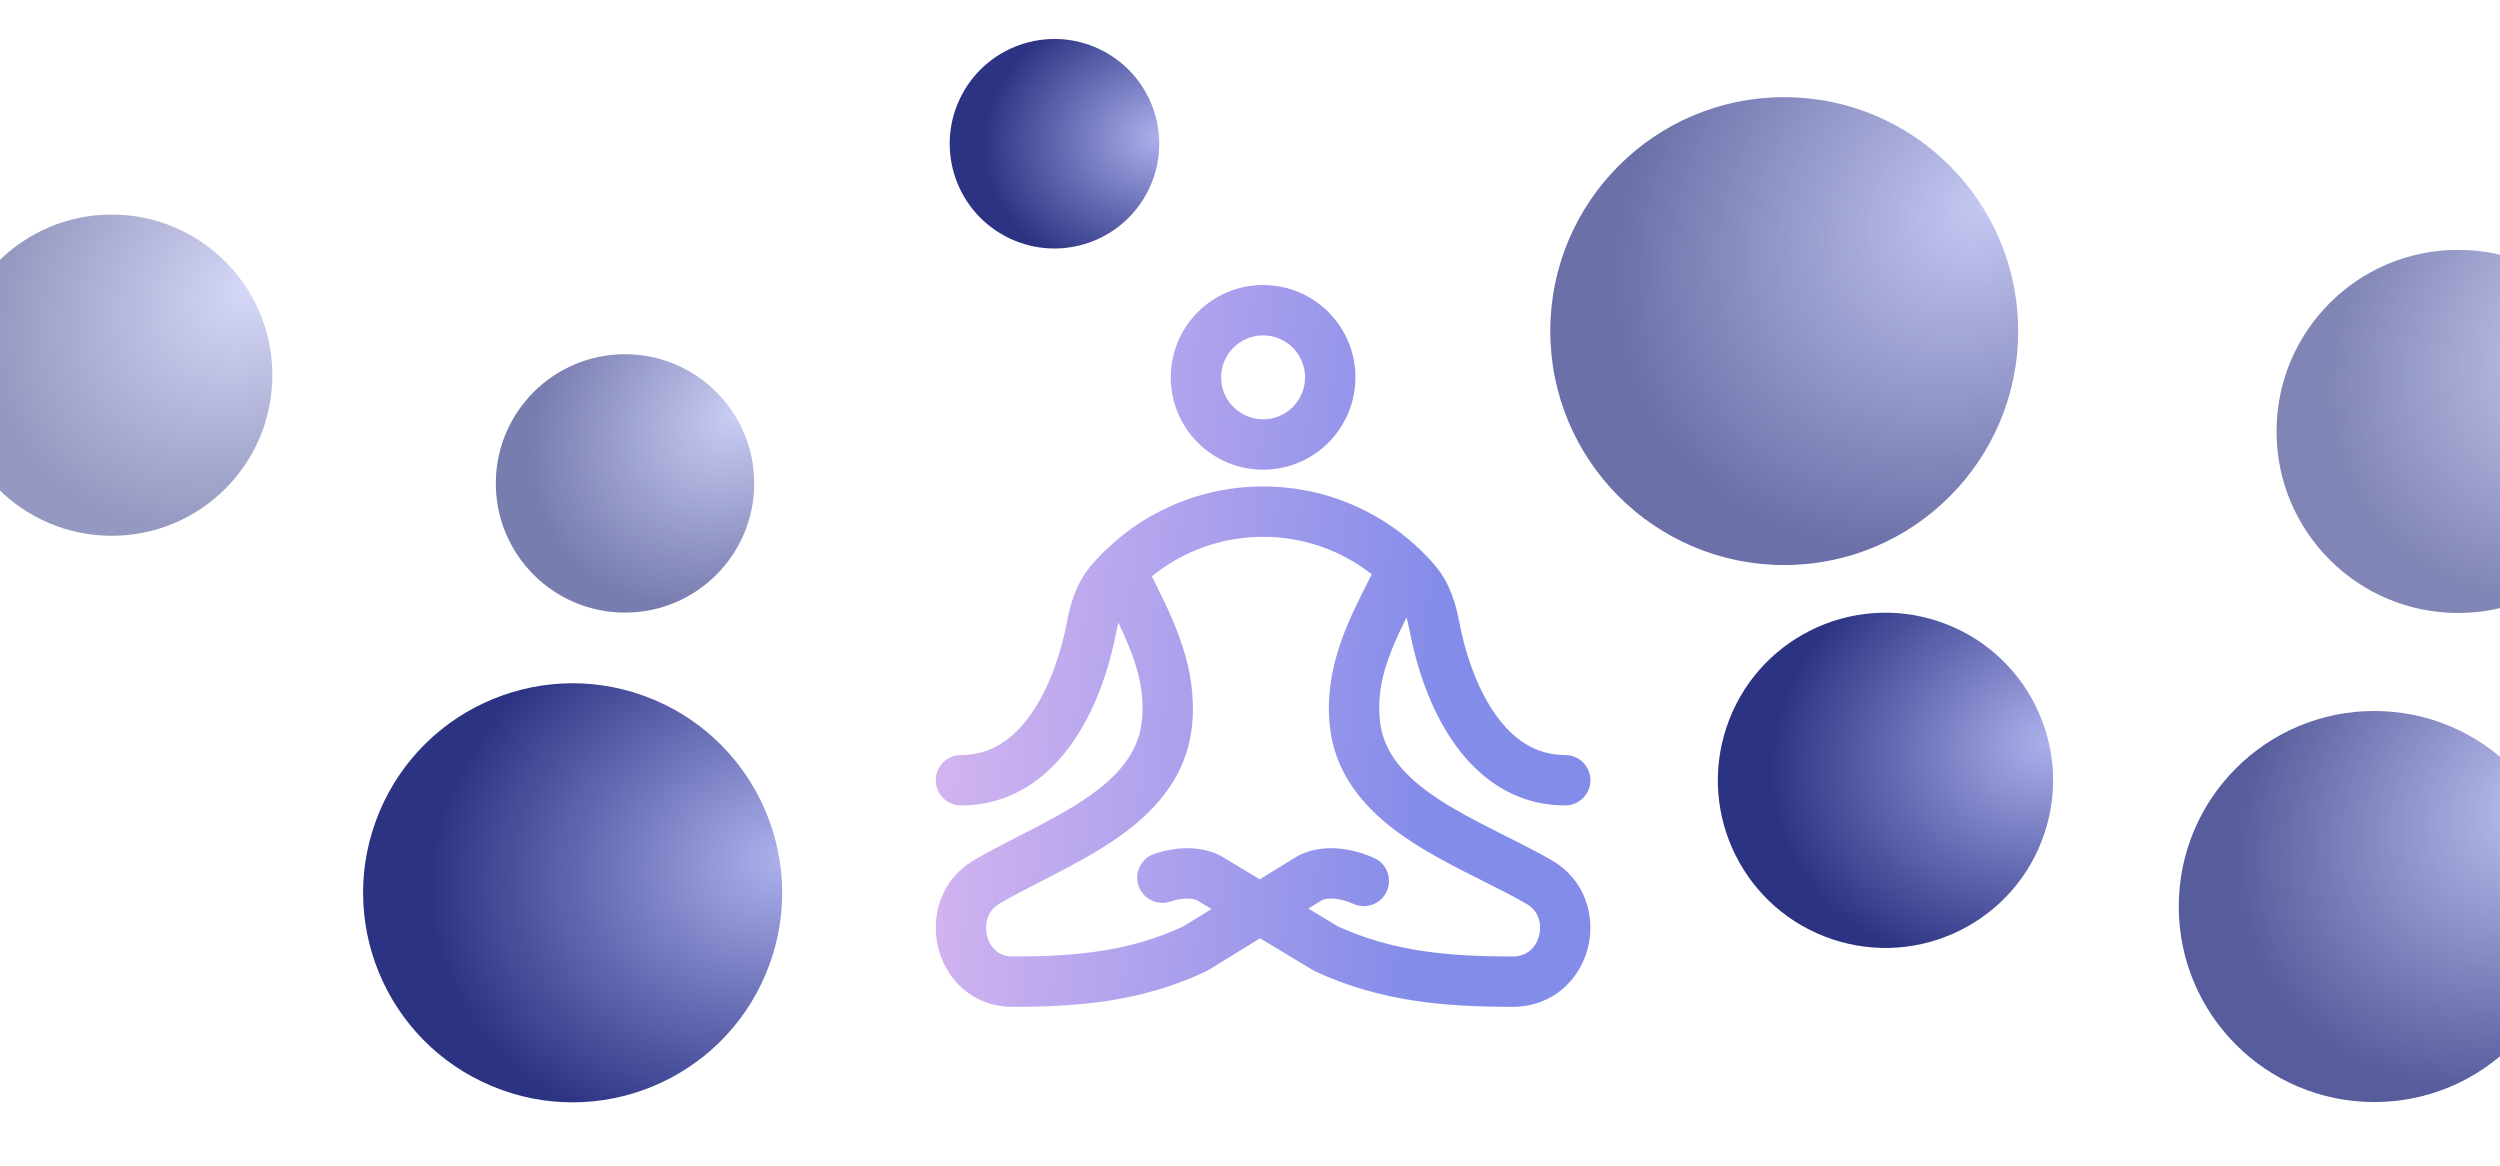 <svg width="358" height="167" viewBox="0 0 358 167" fill="none" xmlns="http://www.w3.org/2000/svg">
<g filter="url(#filter0_d_7254_10146)">
<path fill-rule="evenodd" clip-rule="evenodd" d="M178.875 45.526C182.194 45.526 184.885 48.217 184.885 51.536C184.885 54.855 182.194 57.545 178.875 57.545C175.556 57.545 172.866 54.855 172.866 51.536C172.866 48.217 175.556 45.526 178.875 45.526ZM192.097 51.536C192.097 44.234 186.177 38.315 178.875 38.315C171.574 38.315 165.654 44.234 165.654 51.536C165.654 58.837 171.574 64.757 178.875 64.757C186.177 64.757 192.097 58.837 192.097 51.536ZM158.144 86.642C158.044 87.042 157.952 87.467 157.868 87.918C156.974 92.685 155.101 98.712 151.717 103.645C148.288 108.644 143.047 112.835 135.606 112.835C133.614 112.835 132 111.22 132 109.229C132 107.238 133.614 105.623 135.606 105.623C139.923 105.623 143.201 103.312 145.771 99.565C148.386 95.753 149.992 90.792 150.78 86.589C151.253 84.064 152.109 80.957 154.301 78.418C160.246 71.53 169.052 67.162 178.875 67.162C188.698 67.162 197.504 71.53 203.449 78.418C205.641 80.957 206.497 84.064 206.97 86.589C207.758 90.792 209.364 95.753 211.979 99.565C214.549 103.312 217.827 105.623 222.144 105.623C224.136 105.623 225.75 107.238 225.75 109.229C225.75 111.22 224.136 112.835 222.144 112.835C214.703 112.835 209.462 108.644 206.033 103.645C202.649 98.712 200.776 92.685 199.882 87.918C199.745 87.186 199.589 86.523 199.408 85.924C196.841 91.129 195.047 95.535 195.606 100.738C196.097 105.312 199.147 108.76 204.042 111.971C206.468 113.561 209.184 114.986 212.008 116.412C212.489 116.655 212.975 116.899 213.464 117.144L213.467 117.146C215.781 118.306 218.152 119.495 220.272 120.729C225.103 123.539 226.492 128.87 225.385 133.244C224.26 137.689 220.431 141.68 214.602 141.68C204.881 141.68 195.736 140.931 186.412 136.638C186.291 136.583 186.173 136.52 186.058 136.451L178.439 131.86L171.007 136.434C170.892 136.505 170.773 136.569 170.651 136.626C161.496 140.93 152.516 141.68 142.988 141.68C137.188 141.68 133.443 137.63 132.352 133.227C131.279 128.897 132.61 123.574 137.37 120.746C139.448 119.51 141.774 118.319 144.039 117.159C144.519 116.913 144.996 116.669 145.467 116.426C148.232 115 150.888 113.577 153.259 111.99C158.032 108.793 161.031 105.347 161.515 100.746C162.037 95.775 160.465 91.528 158.144 86.642ZM162.946 80.033C163.017 80.177 163.089 80.32 163.161 80.465L163.161 80.465L163.161 80.465L163.161 80.465C166.147 86.456 169.551 93.284 168.687 101.5L165.101 101.123L168.687 101.5C167.87 109.268 162.719 114.334 157.271 117.982C154.531 119.817 151.558 121.399 148.772 122.835C148.261 123.099 147.759 123.357 147.265 123.61L147.254 123.615C144.995 124.773 142.919 125.837 141.053 126.945C139.53 127.851 138.893 129.642 139.352 131.493C139.792 133.271 141.077 134.468 142.988 134.468C152.088 134.468 159.748 133.738 167.403 130.184L171.487 127.671L169.377 126.399C168.546 126.078 167.227 126.064 165.58 126.608C163.689 127.232 161.65 126.205 161.026 124.314C160.401 122.424 161.428 120.384 163.319 119.76C165.976 118.883 169.412 118.47 172.536 119.908C172.657 119.964 172.775 120.027 172.889 120.096L178.4 123.417L183.768 120.113C183.883 120.042 184.002 119.978 184.124 119.921C187.787 118.199 191.884 119.078 194.761 120.356C196.581 121.164 197.401 123.295 196.592 125.115C195.783 126.935 193.653 127.755 191.833 126.946C189.916 126.095 188.288 126.016 187.334 126.386L185.352 127.606L189.606 130.169C197.45 133.737 205.298 134.468 214.602 134.468C216.647 134.468 217.954 133.212 218.394 131.475C218.851 129.668 218.232 127.885 216.645 126.962C214.738 125.852 212.614 124.786 210.307 123.629L210.307 123.629L210.307 123.628L210.306 123.628C209.798 123.373 209.282 123.114 208.757 122.849C205.914 121.413 202.881 119.833 200.088 118.001C194.545 114.367 189.273 109.304 188.436 101.508C187.551 93.27 191.035 86.426 194.083 80.439L194.084 80.437C194.203 80.203 194.321 79.971 194.438 79.741C190.149 76.376 184.747 74.373 178.875 74.373C172.835 74.373 167.292 76.492 162.946 80.033Z" fill="url(#paint0_linear_7254_10146)"/>
</g>
<g filter="url(#filter1_iii_7254_10146)">
<circle cx="82.001" cy="127.314" r="30" transform="rotate(22.706 82.001 127.314)" fill="url(#paint1_radial_7254_10146)"/>
</g>
<g opacity="0.64" filter="url(#filter2_iiif_7254_10146)">
<circle cx="89.5" cy="68.814" r="18.5" fill="url(#paint2_radial_7254_10146)"/>
</g>
<g opacity="0.7" filter="url(#filter3_iiif_7254_10146)">
<circle cx="255.5" cy="46.815" r="33.5" fill="url(#paint3_radial_7254_10146)"/>
</g>
<g filter="url(#filter4_iii_7254_10146)">
<circle cx="269.999" cy="111.315" r="24" transform="rotate(18.436 269.999 111.315)" fill="url(#paint4_radial_7254_10146)"/>
</g>
<g opacity="0.6" filter="url(#filter5_iiif_7254_10146)">
<circle cx="352" cy="61.315" r="26" fill="url(#paint5_radial_7254_10146)"/>
</g>
<g filter="url(#filter6_iiif_7254_10146)">
<circle cx="150.999" cy="20.315" r="15" transform="rotate(28.265 150.999 20.315)" fill="url(#paint6_radial_7254_10146)"/>
</g>
<g opacity="0.8" filter="url(#filter7_iiif_7254_10146)">
<circle cx="340" cy="129.314" r="28" fill="url(#paint7_radial_7254_10146)"/>
</g>
<g opacity="0.5" filter="url(#filter8_iiif_7254_10146)">
<circle cx="16" cy="53.315" r="23" fill="url(#paint8_radial_7254_10146)"/>
</g>
<defs>
<filter id="filter0_d_7254_10146" x="132" y="38.315" width="95.75" height="105.865" filterUnits="userSpaceOnUse" color-interpolation-filters="sRGB">
<feFlood flood-opacity="0" result="BackgroundImageFix"/>
<feColorMatrix in="SourceAlpha" type="matrix" values="0 0 0 0 0 0 0 0 0 0 0 0 0 0 0 0 0 0 127 0" result="hardAlpha"/>
<feOffset dx="2" dy="2.5"/>
<feComposite in2="hardAlpha" operator="out"/>
<feColorMatrix type="matrix" values="0 0 0 0 0.023 0 0 0 0 0.009 0 0 0 0 0.106 0 0 0 1 0"/>
<feBlend mode="normal" in2="BackgroundImageFix" result="effect1_dropShadow_7254_10146"/>
<feBlend mode="normal" in="SourceGraphic" in2="effect1_dropShadow_7254_10146" result="shape"/>
</filter>
<filter id="filter1_iii_7254_10146" x="49.314" y="94.628" width="66.444" height="64.837" filterUnits="userSpaceOnUse" color-interpolation-filters="sRGB">
<feFlood flood-opacity="0" result="BackgroundImageFix"/>
<feBlend mode="normal" in="SourceGraphic" in2="BackgroundImageFix" result="shape"/>
<feColorMatrix in="SourceAlpha" type="matrix" values="0 0 0 0 0 0 0 0 0 0 0 0 0 0 0 0 0 0 127 0" result="hardAlpha"/>
<feOffset dx="-2.679" dy="2.143"/>
<feGaussianBlur stdDeviation="2.545"/>
<feComposite in2="hardAlpha" operator="arithmetic" k2="-1" k3="1"/>
<feColorMatrix type="matrix" values="0 0 0 0 1 0 0 0 0 1 0 0 0 0 1 0 0 0 0.37 0"/>
<feBlend mode="normal" in2="shape" result="effect1_innerShadow_7254_10146"/>
<feColorMatrix in="SourceAlpha" type="matrix" values="0 0 0 0 0 0 0 0 0 0 0 0 0 0 0 0 0 0 127 0" result="hardAlpha"/>
<feOffset dx="-1.071" dy="1.071"/>
<feGaussianBlur stdDeviation="0.67"/>
<feComposite in2="hardAlpha" operator="arithmetic" k2="-1" k3="1"/>
<feColorMatrix type="matrix" values="0 0 0 0 1 0 0 0 0 1 0 0 0 0 1 0 0 0 0.52 0"/>
<feBlend mode="normal" in2="effect1_innerShadow_7254_10146" result="effect2_innerShadow_7254_10146"/>
<feColorMatrix in="SourceAlpha" type="matrix" values="0 0 0 0 0 0 0 0 0 0 0 0 0 0 0 0 0 0 127 0" result="hardAlpha"/>
<feOffset dx="3.75" dy="-2.679"/>
<feGaussianBlur stdDeviation="2.679"/>
<feComposite in2="hardAlpha" operator="arithmetic" k2="-1" k3="1"/>
<feColorMatrix type="matrix" values="0 0 0 0 0.453 0 0 0 0 0.487 0 0 0 0 0.894 0 0 0 0.35 0"/>
<feBlend mode="normal" in2="effect2_innerShadow_7254_10146" result="effect3_innerShadow_7254_10146"/>
</filter>
<filter id="filter2_iiif_7254_10146" x="68.5" y="47.815" width="42.375" height="42" filterUnits="userSpaceOnUse" color-interpolation-filters="sRGB">
<feFlood flood-opacity="0" result="BackgroundImageFix"/>
<feBlend mode="normal" in="SourceGraphic" in2="BackgroundImageFix" result="shape"/>
<feColorMatrix in="SourceAlpha" type="matrix" values="0 0 0 0 0 0 0 0 0 0 0 0 0 0 0 0 0 0 127 0" result="hardAlpha"/>
<feOffset dx="-2.054" dy="1.643"/>
<feGaussianBlur stdDeviation="1.951"/>
<feComposite in2="hardAlpha" operator="arithmetic" k2="-1" k3="1"/>
<feColorMatrix type="matrix" values="0 0 0 0 1 0 0 0 0 1 0 0 0 0 1 0 0 0 0.37 0"/>
<feBlend mode="normal" in2="shape" result="effect1_innerShadow_7254_10146"/>
<feColorMatrix in="SourceAlpha" type="matrix" values="0 0 0 0 0 0 0 0 0 0 0 0 0 0 0 0 0 0 127 0" result="hardAlpha"/>
<feOffset dx="-0.821" dy="0.821"/>
<feGaussianBlur stdDeviation="0.513"/>
<feComposite in2="hardAlpha" operator="arithmetic" k2="-1" k3="1"/>
<feColorMatrix type="matrix" values="0 0 0 0 1 0 0 0 0 1 0 0 0 0 1 0 0 0 0.52 0"/>
<feBlend mode="normal" in2="effect1_innerShadow_7254_10146" result="effect2_innerShadow_7254_10146"/>
<feColorMatrix in="SourceAlpha" type="matrix" values="0 0 0 0 0 0 0 0 0 0 0 0 0 0 0 0 0 0 127 0" result="hardAlpha"/>
<feOffset dx="2.875" dy="-2.054"/>
<feGaussianBlur stdDeviation="2.054"/>
<feComposite in2="hardAlpha" operator="arithmetic" k2="-1" k3="1"/>
<feColorMatrix type="matrix" values="0 0 0 0 0.453 0 0 0 0 0.487 0 0 0 0 0.894 0 0 0 0.35 0"/>
<feBlend mode="normal" in2="effect2_innerShadow_7254_10146" result="effect3_innerShadow_7254_10146"/>
<feGaussianBlur stdDeviation="1.25" result="effect4_foregroundBlur_7254_10146"/>
</filter>
<filter id="filter3_iiif_7254_10146" x="210.5" y="1.814" width="90" height="90" filterUnits="userSpaceOnUse" color-interpolation-filters="sRGB">
<feFlood flood-opacity="0" result="BackgroundImageFix"/>
<feBlend mode="normal" in="SourceGraphic" in2="BackgroundImageFix" result="shape"/>
<feColorMatrix in="SourceAlpha" type="matrix" values="0 0 0 0 0 0 0 0 0 0 0 0 0 0 0 0 0 0 127 0" result="hardAlpha"/>
<feOffset dx="-2.991" dy="2.393"/>
<feGaussianBlur stdDeviation="2.842"/>
<feComposite in2="hardAlpha" operator="arithmetic" k2="-1" k3="1"/>
<feColorMatrix type="matrix" values="0 0 0 0 1 0 0 0 0 1 0 0 0 0 1 0 0 0 0.37 0"/>
<feBlend mode="normal" in2="shape" result="effect1_innerShadow_7254_10146"/>
<feColorMatrix in="SourceAlpha" type="matrix" values="0 0 0 0 0 0 0 0 0 0 0 0 0 0 0 0 0 0 127 0" result="hardAlpha"/>
<feOffset dx="-1.196" dy="1.196"/>
<feGaussianBlur stdDeviation="0.748"/>
<feComposite in2="hardAlpha" operator="arithmetic" k2="-1" k3="1"/>
<feColorMatrix type="matrix" values="0 0 0 0 1 0 0 0 0 1 0 0 0 0 1 0 0 0 0.52 0"/>
<feBlend mode="normal" in2="effect1_innerShadow_7254_10146" result="effect2_innerShadow_7254_10146"/>
<feColorMatrix in="SourceAlpha" type="matrix" values="0 0 0 0 0 0 0 0 0 0 0 0 0 0 0 0 0 0 127 0" result="hardAlpha"/>
<feOffset dx="4.188" dy="-2.991"/>
<feGaussianBlur stdDeviation="2.991"/>
<feComposite in2="hardAlpha" operator="arithmetic" k2="-1" k3="1"/>
<feColorMatrix type="matrix" values="0 0 0 0 0.453 0 0 0 0 0.487 0 0 0 0 0.894 0 0 0 0.35 0"/>
<feBlend mode="normal" in2="effect2_innerShadow_7254_10146" result="effect3_innerShadow_7254_10146"/>
<feGaussianBlur stdDeviation="5.75" result="effect4_foregroundBlur_7254_10146"/>
</filter>
<filter id="filter4_iii_7254_10146" x="243.849" y="85.166" width="53.155" height="51.871" filterUnits="userSpaceOnUse" color-interpolation-filters="sRGB">
<feFlood flood-opacity="0" result="BackgroundImageFix"/>
<feBlend mode="normal" in="SourceGraphic" in2="BackgroundImageFix" result="shape"/>
<feColorMatrix in="SourceAlpha" type="matrix" values="0 0 0 0 0 0 0 0 0 0 0 0 0 0 0 0 0 0 127 0" result="hardAlpha"/>
<feOffset dx="-2.143" dy="1.714"/>
<feGaussianBlur stdDeviation="2.036"/>
<feComposite in2="hardAlpha" operator="arithmetic" k2="-1" k3="1"/>
<feColorMatrix type="matrix" values="0 0 0 0 1 0 0 0 0 1 0 0 0 0 1 0 0 0 0.37 0"/>
<feBlend mode="normal" in2="shape" result="effect1_innerShadow_7254_10146"/>
<feColorMatrix in="SourceAlpha" type="matrix" values="0 0 0 0 0 0 0 0 0 0 0 0 0 0 0 0 0 0 127 0" result="hardAlpha"/>
<feOffset dx="-0.857" dy="0.857"/>
<feGaussianBlur stdDeviation="0.536"/>
<feComposite in2="hardAlpha" operator="arithmetic" k2="-1" k3="1"/>
<feColorMatrix type="matrix" values="0 0 0 0 1 0 0 0 0 1 0 0 0 0 1 0 0 0 0.52 0"/>
<feBlend mode="normal" in2="effect1_innerShadow_7254_10146" result="effect2_innerShadow_7254_10146"/>
<feColorMatrix in="SourceAlpha" type="matrix" values="0 0 0 0 0 0 0 0 0 0 0 0 0 0 0 0 0 0 127 0" result="hardAlpha"/>
<feOffset dx="3" dy="-2.143"/>
<feGaussianBlur stdDeviation="2.143"/>
<feComposite in2="hardAlpha" operator="arithmetic" k2="-1" k3="1"/>
<feColorMatrix type="matrix" values="0 0 0 0 0.453 0 0 0 0 0.487 0 0 0 0 0.894 0 0 0 0.35 0"/>
<feBlend mode="normal" in2="effect2_innerShadow_7254_10146" result="effect3_innerShadow_7254_10146"/>
</filter>
<filter id="filter5_iiif_7254_10146" x="319.34" y="28.654" width="65.32" height="65.32" filterUnits="userSpaceOnUse" color-interpolation-filters="sRGB">
<feFlood flood-opacity="0" result="BackgroundImageFix"/>
<feBlend mode="normal" in="SourceGraphic" in2="BackgroundImageFix" result="shape"/>
<feColorMatrix in="SourceAlpha" type="matrix" values="0 0 0 0 0 0 0 0 0 0 0 0 0 0 0 0 0 0 127 0" result="hardAlpha"/>
<feOffset dx="-2.321" dy="1.857"/>
<feGaussianBlur stdDeviation="2.205"/>
<feComposite in2="hardAlpha" operator="arithmetic" k2="-1" k3="1"/>
<feColorMatrix type="matrix" values="0 0 0 0 1 0 0 0 0 1 0 0 0 0 1 0 0 0 0.37 0"/>
<feBlend mode="normal" in2="shape" result="effect1_innerShadow_7254_10146"/>
<feColorMatrix in="SourceAlpha" type="matrix" values="0 0 0 0 0 0 0 0 0 0 0 0 0 0 0 0 0 0 127 0" result="hardAlpha"/>
<feOffset dx="-0.929" dy="0.929"/>
<feGaussianBlur stdDeviation="0.58"/>
<feComposite in2="hardAlpha" operator="arithmetic" k2="-1" k3="1"/>
<feColorMatrix type="matrix" values="0 0 0 0 1 0 0 0 0 1 0 0 0 0 1 0 0 0 0.52 0"/>
<feBlend mode="normal" in2="effect1_innerShadow_7254_10146" result="effect2_innerShadow_7254_10146"/>
<feColorMatrix in="SourceAlpha" type="matrix" values="0 0 0 0 0 0 0 0 0 0 0 0 0 0 0 0 0 0 127 0" result="hardAlpha"/>
<feOffset dx="3.25" dy="-2.321"/>
<feGaussianBlur stdDeviation="2.321"/>
<feComposite in2="hardAlpha" operator="arithmetic" k2="-1" k3="1"/>
<feColorMatrix type="matrix" values="0 0 0 0 0.453 0 0 0 0 0.487 0 0 0 0 0.894 0 0 0 0.35 0"/>
<feBlend mode="normal" in2="effect2_innerShadow_7254_10146" result="effect3_innerShadow_7254_10146"/>
<feGaussianBlur stdDeviation="3.33" result="effect4_foregroundBlur_7254_10146"/>
</filter>
<filter id="filter6_iiif_7254_10146" x="134.657" y="3.973" width="33.218" height="32.417" filterUnits="userSpaceOnUse" color-interpolation-filters="sRGB">
<feFlood flood-opacity="0" result="BackgroundImageFix"/>
<feBlend mode="normal" in="SourceGraphic" in2="BackgroundImageFix" result="shape"/>
<feColorMatrix in="SourceAlpha" type="matrix" values="0 0 0 0 0 0 0 0 0 0 0 0 0 0 0 0 0 0 127 0" result="hardAlpha"/>
<feOffset dx="-1.339" dy="1.071"/>
<feGaussianBlur stdDeviation="1.272"/>
<feComposite in2="hardAlpha" operator="arithmetic" k2="-1" k3="1"/>
<feColorMatrix type="matrix" values="0 0 0 0 1 0 0 0 0 1 0 0 0 0 1 0 0 0 0.37 0"/>
<feBlend mode="normal" in2="shape" result="effect1_innerShadow_7254_10146"/>
<feColorMatrix in="SourceAlpha" type="matrix" values="0 0 0 0 0 0 0 0 0 0 0 0 0 0 0 0 0 0 127 0" result="hardAlpha"/>
<feOffset dx="-0.536" dy="0.536"/>
<feGaussianBlur stdDeviation="0.335"/>
<feComposite in2="hardAlpha" operator="arithmetic" k2="-1" k3="1"/>
<feColorMatrix type="matrix" values="0 0 0 0 1 0 0 0 0 1 0 0 0 0 1 0 0 0 0.52 0"/>
<feBlend mode="normal" in2="effect1_innerShadow_7254_10146" result="effect2_innerShadow_7254_10146"/>
<feColorMatrix in="SourceAlpha" type="matrix" values="0 0 0 0 0 0 0 0 0 0 0 0 0 0 0 0 0 0 127 0" result="hardAlpha"/>
<feOffset dx="1.875" dy="-1.339"/>
<feGaussianBlur stdDeviation="1.339"/>
<feComposite in2="hardAlpha" operator="arithmetic" k2="-1" k3="1"/>
<feColorMatrix type="matrix" values="0 0 0 0 0.453 0 0 0 0 0.487 0 0 0 0 0.894 0 0 0 0.35 0"/>
<feBlend mode="normal" in2="effect2_innerShadow_7254_10146" result="effect3_innerShadow_7254_10146"/>
<feGaussianBlur stdDeviation="0.336" result="effect4_foregroundBlur_7254_10146"/>
</filter>
<filter id="filter7_iiif_7254_10146" x="305.25" y="94.564" width="69.5" height="69.5" filterUnits="userSpaceOnUse" color-interpolation-filters="sRGB">
<feFlood flood-opacity="0" result="BackgroundImageFix"/>
<feBlend mode="normal" in="SourceGraphic" in2="BackgroundImageFix" result="shape"/>
<feColorMatrix in="SourceAlpha" type="matrix" values="0 0 0 0 0 0 0 0 0 0 0 0 0 0 0 0 0 0 127 0" result="hardAlpha"/>
<feOffset dx="-2.5" dy="2"/>
<feGaussianBlur stdDeviation="2.375"/>
<feComposite in2="hardAlpha" operator="arithmetic" k2="-1" k3="1"/>
<feColorMatrix type="matrix" values="0 0 0 0 1 0 0 0 0 1 0 0 0 0 1 0 0 0 0.37 0"/>
<feBlend mode="normal" in2="shape" result="effect1_innerShadow_7254_10146"/>
<feColorMatrix in="SourceAlpha" type="matrix" values="0 0 0 0 0 0 0 0 0 0 0 0 0 0 0 0 0 0 127 0" result="hardAlpha"/>
<feOffset dx="-1" dy="1"/>
<feGaussianBlur stdDeviation="0.625"/>
<feComposite in2="hardAlpha" operator="arithmetic" k2="-1" k3="1"/>
<feColorMatrix type="matrix" values="0 0 0 0 1 0 0 0 0 1 0 0 0 0 1 0 0 0 0.52 0"/>
<feBlend mode="normal" in2="effect1_innerShadow_7254_10146" result="effect2_innerShadow_7254_10146"/>
<feColorMatrix in="SourceAlpha" type="matrix" values="0 0 0 0 0 0 0 0 0 0 0 0 0 0 0 0 0 0 127 0" result="hardAlpha"/>
<feOffset dx="3.5" dy="-2.5"/>
<feGaussianBlur stdDeviation="2.5"/>
<feComposite in2="hardAlpha" operator="arithmetic" k2="-1" k3="1"/>
<feColorMatrix type="matrix" values="0 0 0 0 0.453 0 0 0 0 0.487 0 0 0 0 0.894 0 0 0 0.35 0"/>
<feBlend mode="normal" in2="effect2_innerShadow_7254_10146" result="effect3_innerShadow_7254_10146"/>
<feGaussianBlur stdDeviation="3.375" result="effect4_foregroundBlur_7254_10146"/>
</filter>
<filter id="filter8_iiif_7254_10146" x="-11" y="26.314" width="54" height="54" filterUnits="userSpaceOnUse" color-interpolation-filters="sRGB">
<feFlood flood-opacity="0" result="BackgroundImageFix"/>
<feBlend mode="normal" in="SourceGraphic" in2="BackgroundImageFix" result="shape"/>
<feColorMatrix in="SourceAlpha" type="matrix" values="0 0 0 0 0 0 0 0 0 0 0 0 0 0 0 0 0 0 127 0" result="hardAlpha"/>
<feOffset dx="-2.054" dy="1.643"/>
<feGaussianBlur stdDeviation="1.951"/>
<feComposite in2="hardAlpha" operator="arithmetic" k2="-1" k3="1"/>
<feColorMatrix type="matrix" values="0 0 0 0 1 0 0 0 0 1 0 0 0 0 1 0 0 0 0.37 0"/>
<feBlend mode="normal" in2="shape" result="effect1_innerShadow_7254_10146"/>
<feColorMatrix in="SourceAlpha" type="matrix" values="0 0 0 0 0 0 0 0 0 0 0 0 0 0 0 0 0 0 127 0" result="hardAlpha"/>
<feOffset dx="-0.821" dy="0.821"/>
<feGaussianBlur stdDeviation="0.513"/>
<feComposite in2="hardAlpha" operator="arithmetic" k2="-1" k3="1"/>
<feColorMatrix type="matrix" values="0 0 0 0 1 0 0 0 0 1 0 0 0 0 1 0 0 0 0.52 0"/>
<feBlend mode="normal" in2="effect1_innerShadow_7254_10146" result="effect2_innerShadow_7254_10146"/>
<feColorMatrix in="SourceAlpha" type="matrix" values="0 0 0 0 0 0 0 0 0 0 0 0 0 0 0 0 0 0 127 0" result="hardAlpha"/>
<feOffset dx="2.875" dy="-2.054"/>
<feGaussianBlur stdDeviation="2.054"/>
<feComposite in2="hardAlpha" operator="arithmetic" k2="-1" k3="1"/>
<feColorMatrix type="matrix" values="0 0 0 0 0.453 0 0 0 0 0.487 0 0 0 0 0.894 0 0 0 0.35 0"/>
<feBlend mode="normal" in2="effect2_innerShadow_7254_10146" result="effect3_innerShadow_7254_10146"/>
<feGaussianBlur stdDeviation="2" result="effect4_foregroundBlur_7254_10146"/>
</filter>
<linearGradient id="paint0_linear_7254_10146" x1="131.787" y1="75.461" x2="227.622" y2="83.803" gradientUnits="userSpaceOnUse">
<stop stop-color="#D6B6F0"/>
<stop offset="0.76" stop-color="#848CE9"/>
</linearGradient>
<radialGradient id="paint1_radial_7254_10146" cx="0" cy="0" r="1" gradientUnits="userSpaceOnUse" gradientTransform="translate(107.715 111.242) rotate(143.973) scale(51.005 40.6)">
<stop stop-color="#ACB1ED"/>
<stop offset="1" stop-color="#2C3383"/>
</radialGradient>
<radialGradient id="paint2_radial_7254_10146" cx="0" cy="0" r="1" gradientUnits="userSpaceOnUse" gradientTransform="translate(105.357 58.904) rotate(143.973) scale(31.453 25.037)">
<stop stop-color="#ACB1ED"/>
<stop offset="1" stop-color="#2C3383"/>
</radialGradient>
<radialGradient id="paint3_radial_7254_10146" cx="0" cy="0" r="1" gradientUnits="userSpaceOnUse" gradientTransform="translate(284.214 28.868) rotate(143.973) scale(56.956 45.337)">
<stop stop-color="#ACB1ED"/>
<stop offset="1" stop-color="#2C3383"/>
</radialGradient>
<radialGradient id="paint4_radial_7254_10146" cx="0" cy="0" r="1" gradientUnits="userSpaceOnUse" gradientTransform="translate(290.57 98.458) rotate(143.973) scale(40.804 32.48)">
<stop stop-color="#ACB1ED"/>
<stop offset="1" stop-color="#2C3383"/>
</radialGradient>
<radialGradient id="paint5_radial_7254_10146" cx="0" cy="0" r="1" gradientUnits="userSpaceOnUse" gradientTransform="translate(374.286 47.386) rotate(143.973) scale(44.205 35.187)">
<stop stop-color="#ACB1ED"/>
<stop offset="1" stop-color="#2C3383"/>
</radialGradient>
<radialGradient id="paint6_radial_7254_10146" cx="0" cy="0" r="1" gradientUnits="userSpaceOnUse" gradientTransform="translate(163.856 12.279) rotate(143.973) scale(25.503 20.3)">
<stop stop-color="#ACB1ED"/>
<stop offset="1" stop-color="#2C3383"/>
</radialGradient>
<radialGradient id="paint7_radial_7254_10146" cx="0" cy="0" r="1" gradientUnits="userSpaceOnUse" gradientTransform="translate(364 114.314) rotate(143.973) scale(47.605 37.894)">
<stop stop-color="#ACB1ED"/>
<stop offset="1" stop-color="#2C3383"/>
</radialGradient>
<radialGradient id="paint8_radial_7254_10146" cx="0" cy="0" r="1" gradientUnits="userSpaceOnUse" gradientTransform="translate(35.714 40.993) rotate(143.973) scale(39.104 31.127)">
<stop stop-color="#ACB1ED"/>
<stop offset="1" stop-color="#2C3383"/>
</radialGradient>
</defs>
</svg>
